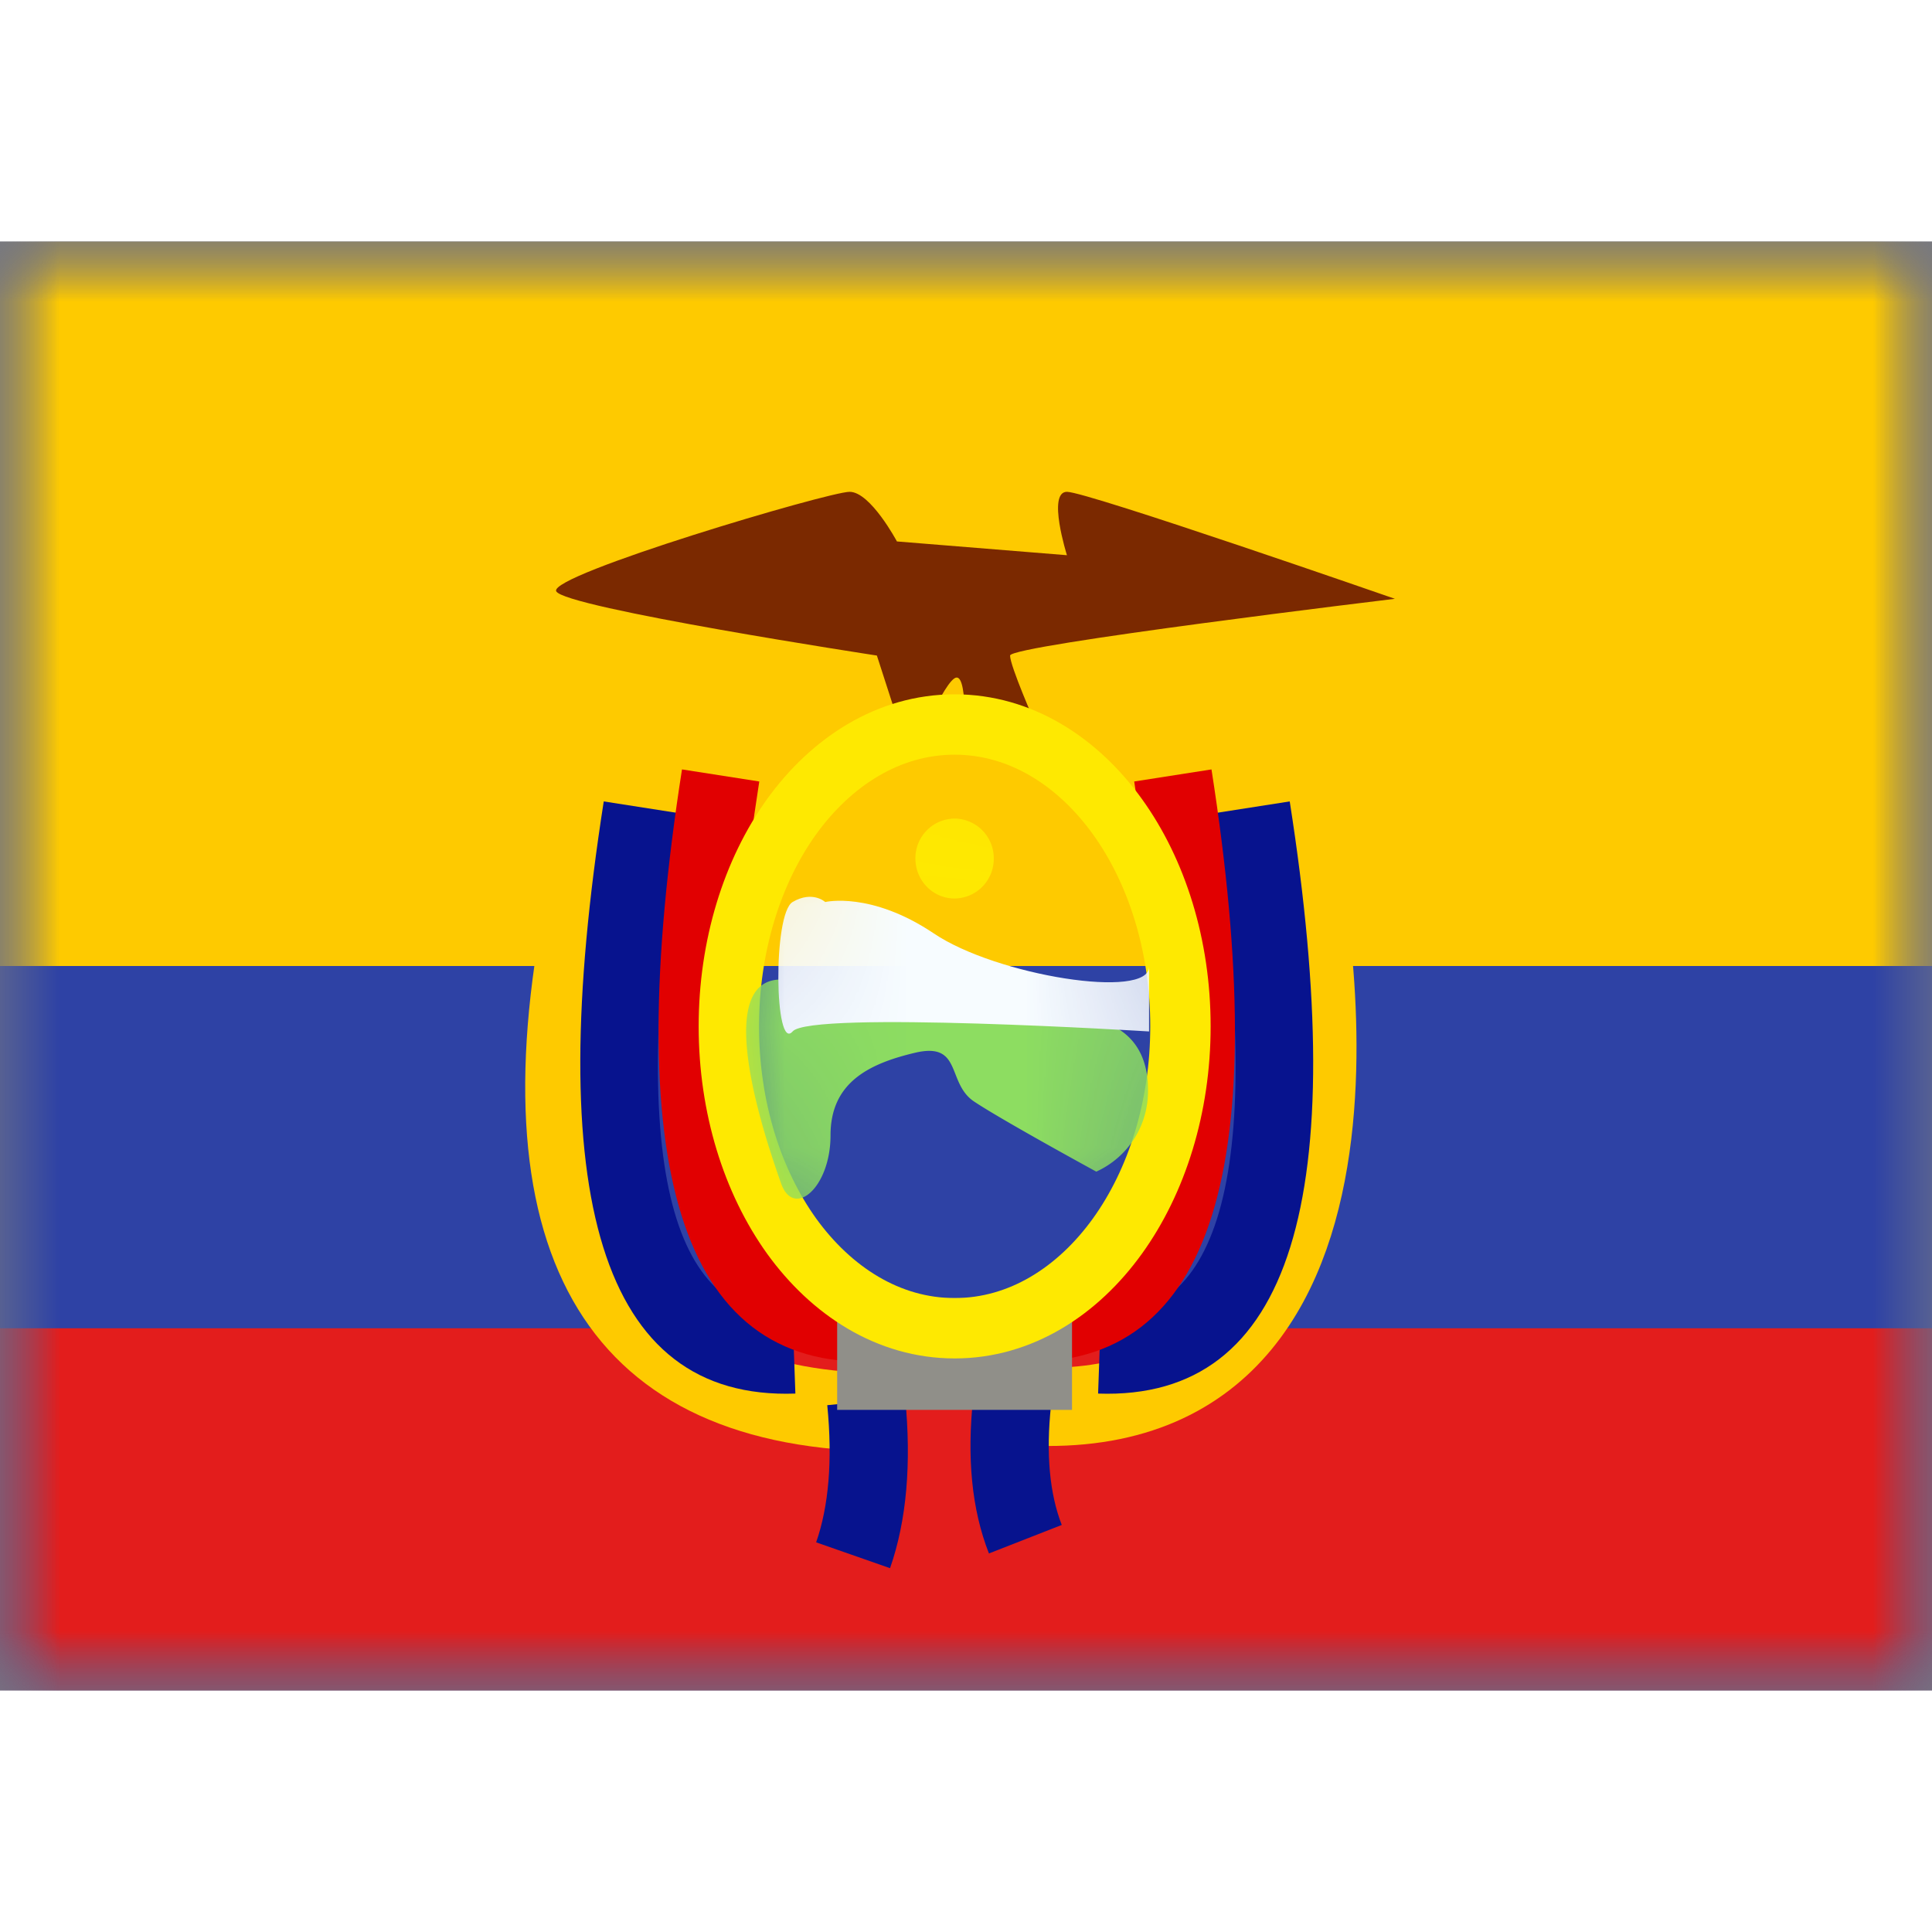<svg fill="none" xmlns="http://www.w3.org/2000/svg" viewBox="0 0 16 12" height="1em" width="1em">
  <rect x="0" y="0" width="16" height="12" fill="#808080" stroke="none"/>
  <mask id="a" maskUnits="userSpaceOnUse" x="0" y="0" width="16" height="12">
    <path fill="#fff" d="M0 0h16v12H0z"/>
  </mask>
  <g mask="url(#a)">
    <path fill-rule="evenodd" clip-rule="evenodd" d="M0 0v12h16V0H0z" fill="#2E42A5"/>
    <mask id="b" maskUnits="userSpaceOnUse" x="0" y="0" width="16" height="12">
      <path fill-rule="evenodd" clip-rule="evenodd" d="M0 0v12h16V0H0z" fill="#fff"/>
    </mask>
    <g mask="url(#b)">
      <path fill-rule="evenodd" clip-rule="evenodd" d="M0 0v6h16V0H0z" fill="#FECA00"/>
      <path fill-rule="evenodd" clip-rule="evenodd" d="M0 9v3h16V9H0z" fill="#E31D1C"/>
      <path fill-rule="evenodd" clip-rule="evenodd" d="M4.606 2.896c-.06-.136 2.256-.823 2.43-.823.173 0 .392.411.392.411l1.408.114s-.166-.525 0-.525c.167 0 2.716.886 2.716.886s-3.187.384-3.187.47c0 .087.209.562.209.562l-.59.193s.035-.573-.061-.573-.381.685-.381.685l-.28-.867s-2.595-.397-2.656-.533z" fill="#7B2900"/>
      <path d="M4.616 5.009l.63.15c-.659 2.759-.05 4.082 1.828 4.205l-.042.646c-2.353-.154-3.157-1.9-2.416-5.001z" fill="#FECA00"/>
      <path d="M5 4.637l.64.1c-.451 2.887-.09 4.192.924 4.156l.023.648C4.967 9.598 4.492 7.883 5 4.637z" fill="#07138E"/>
      <path d="M5.648 4.372l.64.1c-.451 2.887-.09 4.192.925 4.156l.022.648c-1.62.057-2.095-1.657-1.587-4.904z" fill="#E10001"/>
      <path d="M6.851 9.637l.645-.063c.053.546.013 1.017-.125 1.413l-.612-.214c.104-.299.137-.678.092-1.136z" fill="#07138E"/>
      <path d="M10.75 5.084S11.783 9.731 8.6 9.65" stroke="#FECA00" stroke-width=".648"/>
      <path d="M10.681 4.637l-.64.1c.452 2.887.09 4.192-.924 4.156l-.023.648c1.62.057 2.095-1.658 1.587-4.904z" fill="#07138E"/>
      <path d="M10.033 4.372l-.64.1c.451 2.887.09 4.192-.924 4.156l-.023.648c1.62.057 2.095-1.657 1.587-4.904z" fill="#E10001"/>
      <path d="M8.704 9.64l-.644-.07c-.054.5-.013.931.13 1.295l.603-.236c-.1-.258-.132-.587-.089-.989z" fill="#07138E"/>
      <path fill-rule="evenodd" clip-rule="evenodd" d="M6.933 8.75h1.945v.926H6.933V8.75z" fill="#908F89"/>
      <path d="M7.906 9c.548 0 1.021-.309 1.348-.763.327-.454.522-1.07.522-1.737 0-.668-.195-1.283-.522-1.737C8.927 4.309 8.454 4 7.906 4c-.549 0-1.022.309-1.35.763-.326.454-.52 1.07-.52 1.737 0 .668.194 1.283.52 1.737.328.454.801.763 1.35.763z" stroke="#FEE901" stroke-width=".5"/>
      <mask id="c" maskUnits="userSpaceOnUse" x="5" y="3" width="6" height="7">
        <path d="M7.906 9c.548 0 1.021-.309 1.348-.763.327-.454.522-1.07.522-1.737 0-.668-.195-1.283-.522-1.737C8.927 4.309 8.454 4 7.906 4c-.549 0-1.022.309-1.35.763-.326.454-.52 1.07-.52 1.737 0 .668.194 1.283.52 1.737.328.454.801.763 1.35.763z" fill="#fff" stroke="#fff" stroke-width=".5"/>
      </mask>
      <g mask="url(#c)" fill-rule="evenodd" clip-rule="evenodd">
        <path d="M9.079 7.703s-.788-.43-1.014-.582c-.226-.153-.095-.494-.485-.403-.39.092-.702.25-.702.685 0 .435-.306.693-.41.396-.104-.297-.594-1.687 0-1.687s1.983.312 2.392.312c.409 0 .647.212.647.596a.73.73 0 01-.428.683z" fill="#8DDD61"/>
        <path d="M7.905 5.441a.328.328 0 00.325-.33.328.328 0 00-.325-.332.328.328 0 00-.324.331c0 .183.146.331.324.331z" fill="#FEE901"/>
        <path d="M6.835 5.47s.377-.09.898.26c.52.351 1.783.551 1.783.276v.536s-2.802-.174-2.952 0c-.15.175-.165-.974 0-1.072.165-.097.27 0 .27 0z" fill="#F7FCFF"/>
      </g>
    </g>
  </g>
</svg>
